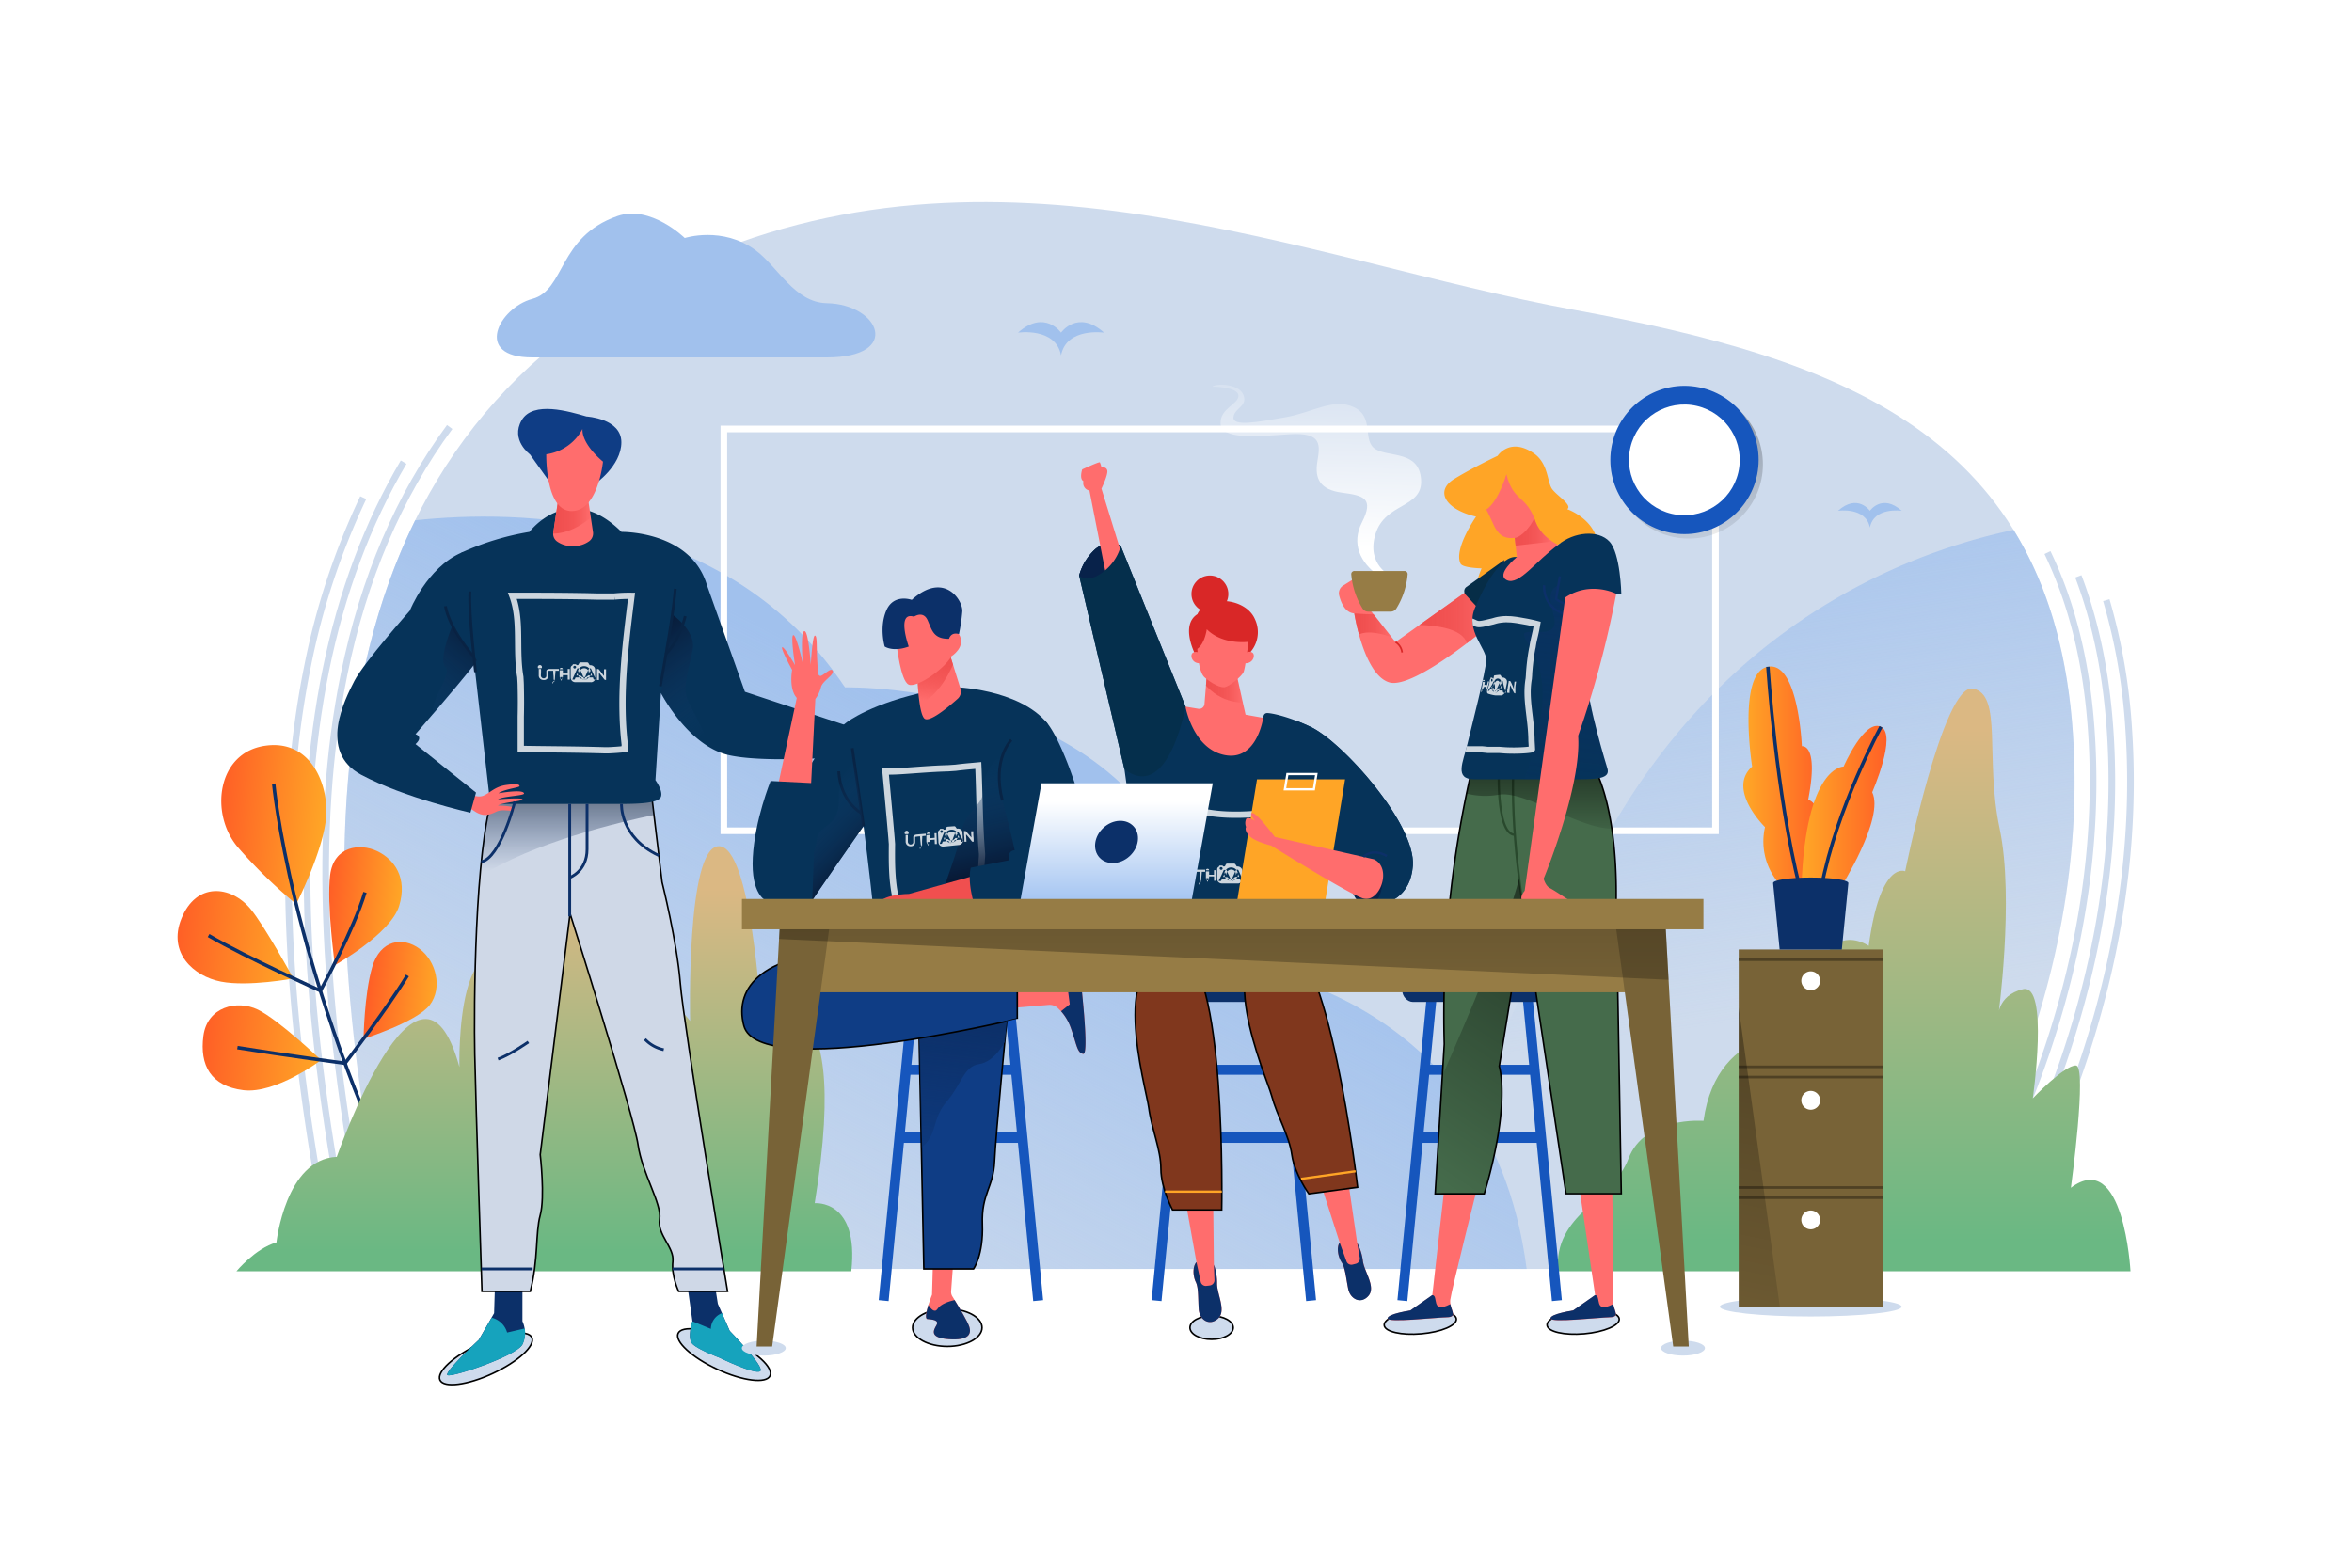 <svg xmlns="http://www.w3.org/2000/svg" xmlns:xlink="http://www.w3.org/1999/xlink" viewBox="0 0 750 500"><defs><style>.cls-1,.cls-12,.cls-13,.cls-16,.cls-17,.cls-23,.cls-27,.cls-29,.cls-3,.cls-37,.cls-39,.cls-50,.cls-52,.cls-57,.cls-64,.cls-67{fill:none;}.cls-2{fill:#fff;}.cls-3{stroke:#cedbed;stroke-width:2.12px;}.cls-12,.cls-13,.cls-16,.cls-17,.cls-19,.cls-23,.cls-27,.cls-28,.cls-29,.cls-3,.cls-34,.cls-37,.cls-39,.cls-42,.cls-50,.cls-51,.cls-52,.cls-57,.cls-64,.cls-67{stroke-miterlimit:10;}.cls-19,.cls-4{fill:#cedbed;}.cls-5{fill:url(#linear-gradient);}.cls-6{fill:url(#linear-gradient-2);}.cls-7{fill:url(#linear-gradient-3);}.cls-8{fill:url(#linear-gradient-4);}.cls-9{fill:url(#linear-gradient-5);}.cls-10{fill:url(#linear-gradient-6);}.cls-11{fill:url(#linear-gradient-7);}.cls-12,.cls-39,.cls-50,.cls-67{stroke:#0c3069;}.cls-12{stroke-width:1.1px;}.cls-13,.cls-23,.cls-27{stroke:#fff;}.cls-13{stroke-width:2.11px;}.cls-14{fill:url(#linear-gradient-8);}.cls-15{fill:url(#linear-gradient-9);}.cls-16,.cls-17{stroke:#1656bd;}.cls-16{stroke-width:3.17px;}.cls-17{stroke-width:3.34px;}.cls-18{fill:#0c3069;}.cls-19,.cls-28,.cls-34,.cls-42,.cls-51{stroke:#000;stroke-width:0.5px;}.cls-20{fill:#ff6d6d;}.cls-21{fill:#063359;}.cls-22{fill:#052f4c;}.cls-23{stroke-width:2px;}.cls-23,.cls-25{opacity:0.8;}.cls-24{fill:#08224a;}.cls-26{fill:#ffa526;}.cls-27,.cls-29,.cls-50,.cls-52{stroke-width:0.72px;}.cls-28{fill:#80371d;}.cls-29{stroke:#ffa526;}.cls-30{fill:url(#linear-gradient-10);}.cls-31{fill:#d92727;}.cls-32{fill:#a1c1ed;}.cls-33{fill:#16a3bd;}.cls-34{fill:#cfd8e7;}.cls-35{fill:url(#linear-gradient-11);}.cls-36{fill:url(#linear-gradient-12);}.cls-37{stroke:#082445;}.cls-37,.cls-39{stroke-width:0.89px;}.cls-38{fill:url(#linear-gradient-13);}.cls-40,.cls-42{fill:#0f3d85;}.cls-41{fill:url(#linear-gradient-14);}.cls-43{fill:url(#linear-gradient-15);}.cls-44{fill:url(#linear-gradient-16);}.cls-45{fill:url(#linear-gradient-17);}.cls-46{fill:url(#linear-gradient-18);}.cls-47{fill:#f04f4f;}.cls-48{fill:url(#linear-gradient-19);}.cls-49{fill:url(#linear-gradient-20);}.cls-51{fill:#456b4b;}.cls-52{stroke:#29492d;}.cls-53,.cls-59{opacity:0.5;}.cls-53{fill:url(#linear-gradient-21);}.cls-54{fill:url(#linear-gradient-22);}.cls-55{fill:#062d47;}.cls-56{opacity:0.57;fill:url(#linear-gradient-23);}.cls-57{stroke:#d92727;stroke-width:0.53px;}.cls-58{fill:url(#linear-gradient-24);}.cls-59{fill:url(#linear-gradient-25);}.cls-60{fill:url(#linear-gradient-26);}.cls-61{fill:url(#linear-gradient-27);}.cls-62{fill:#967c45;}.cls-63{fill:#786337;}.cls-64{stroke:#4f4124;stroke-width:0.84px;}.cls-65,.cls-69,.cls-70{opacity:0.4;}.cls-65{fill:url(#linear-gradient-28);}.cls-66{fill:url(#linear-gradient-29);}.cls-67{stroke-width:1.09px;}.cls-68{fill:url(#linear-gradient-30);}.cls-69{fill:url(#linear-gradient-31);}.cls-70{fill:url(#linear-gradient-32);}.cls-71{fill:#1656bd;}.cls-72{clip-path:url(#clip-path);}</style><linearGradient id="linear-gradient" x1="335.51" y1="233.9" x2="239.32" y2="424.9" gradientUnits="userSpaceOnUse"><stop offset="0.05" stop-color="#a1c1ed"/><stop offset="1" stop-color="#a1c1ed" stop-opacity="0"/></linearGradient><linearGradient id="linear-gradient-2" x1="527.79" y1="123.82" x2="557.42" y2="325.44" xlink:href="#linear-gradient"/><linearGradient id="linear-gradient-3" x1="32.59" y1="237.48" x2="70.72" y2="237.48" gradientTransform="matrix(-1, -0.09, -0.09, 1, 149.04, 67.55)" gradientUnits="userSpaceOnUse"><stop offset="0.04" stop-color="#ffa526"/><stop offset="1" stop-color="#ff6026"/></linearGradient><linearGradient id="linear-gradient-4" x1="0.82" y1="224.02" x2="24.01" y2="224.02" xlink:href="#linear-gradient-3"/><linearGradient id="linear-gradient-5" x1="21.39" y1="272.13" x2="59.5" y2="272.13" xlink:href="#linear-gradient-3"/><linearGradient id="linear-gradient-6" x1="-13.1" y1="249.76" x2="8.89" y2="249.76" xlink:href="#linear-gradient-3"/><linearGradient id="linear-gradient-7" x1="26.94" y1="199.95" x2="60.79" y2="199.95" xlink:href="#linear-gradient-3"/><linearGradient id="linear-gradient-8" x1="588.05" y1="395.75" x2="588.05" y2="232.7" gradientUnits="userSpaceOnUse"><stop offset="0" stop-color="#6ab883"/><stop offset="1" stop-color="#dbb883"/></linearGradient><linearGradient id="linear-gradient-9" x1="193.34" y1="398.89" x2="193.34" y2="283.73" gradientTransform="matrix(-1, 0, 0, 1, 366.93, 0)" xlink:href="#linear-gradient-8"/><linearGradient id="linear-gradient-10" x1="384.56" y1="219.52" x2="396.35" y2="219.52" gradientUnits="userSpaceOnUse"><stop offset="0" stop-color="#f04f4f"/><stop offset="0.15" stop-color="#f04f4f" stop-opacity="0.99"/><stop offset="0.28" stop-color="#f04f4f" stop-opacity="0.94"/><stop offset="0.4" stop-color="#f04f4f" stop-opacity="0.86"/><stop offset="0.53" stop-color="#f04f4f" stop-opacity="0.76"/><stop offset="0.65" stop-color="#f04f4f" stop-opacity="0.62"/><stop offset="0.76" stop-color="#f04f4f" stop-opacity="0.45"/><stop offset="0.88" stop-color="#f04f4f" stop-opacity="0.25"/><stop offset="0.99" stop-color="#f04f4f" stop-opacity="0.02"/><stop offset="1" stop-color="#f04f4f" stop-opacity="0"/></linearGradient><linearGradient id="linear-gradient-11" x1="180.78" y1="231.34" x2="180.78" y2="277.78" gradientUnits="userSpaceOnUse"><stop offset="0.03"/><stop offset="1" stop-color="#0c3069" stop-opacity="0"/></linearGradient><linearGradient id="linear-gradient-12" x1="204.92" y1="197.69" x2="229.52" y2="231.06" gradientUnits="userSpaceOnUse"><stop offset="0" stop-color="#06132d"/><stop offset="1" stop-color="#134578" stop-opacity="0"/></linearGradient><linearGradient id="linear-gradient-13" x1="155.09" y1="196.82" x2="129.9" y2="227.47" xlink:href="#linear-gradient-12"/><linearGradient id="linear-gradient-14" x1="176.42" y1="164.46" x2="188.41" y2="164.46" xlink:href="#linear-gradient-10"/><linearGradient id="linear-gradient-15" x1="307.03" y1="326.76" x2="300.68" y2="385.42" gradientUnits="userSpaceOnUse"><stop offset="0" stop-color="#0c3069"/><stop offset="1" stop-color="#0c3069" stop-opacity="0"/></linearGradient><linearGradient id="linear-gradient-16" x1="275.34" y1="265.21" x2="258.16" y2="245.59" gradientUnits="userSpaceOnUse"><stop offset="0" stop-color="#80371d" stop-opacity="0.89"/><stop offset="0.07" stop-color="#80371d"/><stop offset="1" stop-color="#80371d" stop-opacity="0"/></linearGradient><linearGradient id="linear-gradient-17" x1="275.93" y1="276.75" x2="257.17" y2="257.59" xlink:href="#linear-gradient-12"/><linearGradient id="linear-gradient-18" x1="319.43" y1="280.37" x2="311.15" y2="242.85" xlink:href="#linear-gradient-12"/><linearGradient id="linear-gradient-19" x1="298.97" y1="207.57" x2="296.92" y2="223.75" xlink:href="#linear-gradient-10"/><linearGradient id="linear-gradient-20" x1="356.04" y1="299.56" x2="356.04" y2="255.56" gradientUnits="userSpaceOnUse"><stop offset="0.04" stop-color="#87b2ed"/><stop offset="1" stop-color="#fff"/></linearGradient><linearGradient id="linear-gradient-21" x1="490.82" y1="243.01" x2="490.82" y2="268.74" gradientUnits="userSpaceOnUse"><stop offset="0.03"/><stop offset="1" stop-opacity="0"/></linearGradient><linearGradient id="linear-gradient-22" x1="452.61" y1="196.71" x2="476.67" y2="196.71" xlink:href="#linear-gradient-10"/><linearGradient id="linear-gradient-23" x1="505.39" y1="174.97" x2="494.81" y2="261.55" xlink:href="#linear-gradient-15"/><linearGradient id="linear-gradient-24" x1="431.83" y1="199.43" x2="443.75" y2="199.43" xlink:href="#linear-gradient-10"/><linearGradient id="linear-gradient-25" x1="508.29" y1="286.37" x2="451.21" y2="371.99" xlink:href="#linear-gradient-21"/><linearGradient id="linear-gradient-26" x1="418.79" y1="177.53" x2="420.64" y2="110.68" gradientUnits="userSpaceOnUse"><stop offset="0.05" stop-color="#fff"/><stop offset="1" stop-color="#fff" stop-opacity="0"/></linearGradient><linearGradient id="linear-gradient-27" x1="483.01" y1="169.68" x2="494.98" y2="169.68" xlink:href="#linear-gradient-10"/><linearGradient id="linear-gradient-28" x1="576.03" y1="296.46" x2="540.62" y2="467.43" gradientUnits="userSpaceOnUse"><stop offset="0"/><stop offset="0.93" stop-opacity="0"/></linearGradient><linearGradient id="linear-gradient-29" x1="555.9" y1="247.82" x2="580.85" y2="247.82" gradientTransform="matrix(1, 0, 0, 1, 0, 0)" xlink:href="#linear-gradient-3"/><linearGradient id="linear-gradient-30" x1="574.44" y1="257.27" x2="601.61" y2="257.27" gradientTransform="matrix(1, 0, 0, 1, 0, 0)" xlink:href="#linear-gradient-3"/><linearGradient id="linear-gradient-31" x1="390.24" y1="259.53" x2="390.24" y2="395.45" xlink:href="#linear-gradient-28"/><linearGradient id="linear-gradient-32" x1="532.66" y1="118.71" x2="546.41" y2="187.81" xlink:href="#linear-gradient-28"/><clipPath id="clip-path"><path class="cls-1" d="M496.84,173.79c5.11-4.24,12.86-4.85,16.38-1.07S517,189.37,517,189.37h-4.94s-5.81,18.41-6,26.34,6.51,29.42,6.51,29.42c.93,3.17-3.17,3.43-9.91,3.43h-32.5c-6.6,0-3.57-5.55-2.24-11.23s5.9-23.12,6-26.82-6.66-9.33-3.62-16.56,8.28-16.91,13.39-16.29Z"/></clipPath></defs><g id="BACKGROUND"><rect class="cls-2" width="750" height="500"/></g><g id="OBJECTS"><path class="cls-3" d="M671.65,191.41a187.21,187.21,0,0,1,7.14,41.07c3.65,53.42-11,100.5-23.89,130.59a317.69,317.69,0,0,1-20.38,39.66"/><path class="cls-3" d="M105.75,400.18C90.39,323.93,87.89,262.41,98.1,212.33a229,229,0,0,1,17.73-53.61"/><path class="cls-3" d="M662.73,183.82c5.53,14.56,8.89,30.9,10.13,49.12C676.42,285,662.12,331,649.49,360.43a307.18,307.18,0,0,1-21.88,42"/><path class="cls-3" d="M111.83,400.18c-15.42-76-18-137-7.92-186.5,5-24.68,13.36-46.9,24.8-66.28"/><path class="cls-3" d="M652.89,176.24c7.9,16.35,12.55,35.34,14,57.16,3.47,50.74-10.51,95.65-22.84,124.39a296.08,296.08,0,0,1-23.55,44.42"/><path class="cls-3" d="M117.92,400.18c-15.48-75.68-18.16-136.3-8.2-185.15,6.21-30.43,17.54-57,33.67-78.84"/><path class="cls-4" d="M125,404.71H611.46S667.54,329.49,661,233.86,586.8,114.39,501.61,98.76,316.67,38.49,216.9,85.12C97.08,141.13,97.06,272.6,125,404.71Z"/><path class="cls-5" d="M384,306.09c-8.94-89.3-114.55-86.86-114.55-86.86-37.4-56-104.32-56.78-137.06-53.29C100.33,231,106.58,317.72,125,404.71H486.82C474.53,310.48,384,306.09,384,306.09Z"/><path class="cls-6" d="M611.46,404.71S667.54,329.49,661,233.86c-1.83-26.79-8.46-47.94-18.93-64.86-33.35,7.12-86.39,27.88-124.09,88.27a614.47,614.47,0,0,0-66.54,147.44Z"/><path class="cls-7" d="M93.56,312.08s-9.2-16.84-13.73-22.26c-6.2-7.4-17.28-8.61-22,3.2-4.39,10.86,3.89,18.38,12.65,20.07S93.56,312.08,93.56,312.08Z"/><path class="cls-8" d="M106.79,307.82s-2.68-19.51-1.52-28.73,9.46-10.26,15-7.63,9.74,8.57,7,17.5S106.79,307.82,106.79,307.82Z"/><path class="cls-9" d="M102.39,338.1S88.79,325.18,82.2,322s-16.13-.92-17.35,8.42,2.37,16,12.74,17.28S102.39,338.1,102.39,338.1Z"/><path class="cls-10" d="M115.93,331.33s.19-14.17,2.76-22.91,9.83-9.75,15.12-5.79,7.38,12.43,3.25,17.88S115.93,331.33,115.93,331.33Z"/><path class="cls-11" d="M94.45,288.35A158.1,158.1,0,0,1,76,270.4c-9.28-10.66-6.86-30.41,8.62-32.56,14-2,19.93,11.42,19.41,22.1S94.45,288.35,94.45,288.35Z"/><path class="cls-12" d="M87.27,249.92s5.24,56.53,39.91,130.25"/><path class="cls-12" d="M66.51,298.38C79.09,305.67,102.17,316,102.17,316s10.75-19.64,14.21-31.39"/><path class="cls-12" d="M75.71,334.13c15.39,2.48,34.31,5,34.31,5s13.1-16.9,19.9-28"/><rect class="cls-13" x="230.82" y="136.81" width="316.21" height="128.15"/><path class="cls-14" d="M496.84,405.45H679.36s-2.11-39.3-19-26.62c0,0,5.29-38.91,1.59-39s-13.74,10.47-13.74,10.47,5.28-36.84-3.17-34.8-7.93,9.36-7.93,9.36,5.29-38.24.53-60.57,1.06-42.67-8.46-44.66-21.66,58.26-21.66,58.26-7.93-3.69-11.63,23.79c0,0-17.9-12.68-18.46,27.48,0,0-29.81-3.6-34.22,28.33,0,0-18.8-1.51-23.95,12.09S495.32,387,496.84,405.45Z"/><path class="cls-15" d="M271.46,405.45H75.4s6-7.27,12.75-9.19c0,0,2.88-26.58,19.23-27.29,0,0,26.35-75.51,39.12-28.64,0,0-1.5-55.59,23.36-28.2,0,0,4.72-48,15-48.79S200,316.48,200,316.48s13.13-.36,20.07,9.16c0,0-1.32-55.58,9.12-55.75S242.64,324,242.64,324s29.92-18.64,17.15,59.75C259.79,383.77,274,382.36,271.46,405.45Z"/><line class="cls-16" x1="378.26" y1="316.76" x2="368.8" y2="414.82"/><line class="cls-16" x1="408.62" y1="316.76" x2="418.08" y2="414.82"/><line class="cls-16" x1="375.91" y1="341.2" x2="411.13" y2="341.2"/><line class="cls-17" x1="373.97" y1="362.84" x2="413.06" y2="362.84"/><rect class="cls-18" x="368.8" y="308.91" width="49.27" height="10.66" rx="3.4"/><line class="cls-16" x1="456.65" y1="316.76" x2="447.19" y2="414.82"/><line class="cls-16" x1="487" y1="316.76" x2="496.46" y2="414.82"/><line class="cls-16" x1="454.29" y1="341.2" x2="489.51" y2="341.2"/><line class="cls-17" x1="452.35" y1="362.84" x2="491.44" y2="362.84"/><rect class="cls-18" x="447.19" y="308.91" width="49.27" height="10.66" rx="3.4"/><ellipse class="cls-19" cx="386.35" cy="423.43" rx="6.9" ry="3.75"/><path class="cls-20" d="M386.87,383.77l.21,19.58a17.12,17.12,0,0,1,1,6c0,3.43,3.05,8.74.32,11.2s-5.92.41-6.15-3,0-6.79-.94-8.67-1.07-4.95.21-6.33l-3.3-18.45Z"/><path class="cls-18" d="M385.73,410l-1,.12a1.66,1.66,0,0,1-1.85-1.29l-1.36-6.28c-1.28,1.38-1.12,4.45-.21,6.33s.7,5.22.94,8.67,3.42,5.49,6.15,3-.35-7.77-.32-11.2a17.12,17.12,0,0,0-1-6l.18,4.88A1.71,1.71,0,0,1,385.73,410Z"/><path class="cls-20" d="M429.94,376.94l2.82,19.37a17,17,0,0,1,1.83,5.83c.43,3.41,4.19,8.26,1.81,11.06s-5.81,1.21-6.5-2.18-.94-6.72-2.09-8.46-1.71-4.76-.63-6.3l-5.74-17.85Z"/><path class="cls-18" d="M432.31,403.08l-.94.24a1.66,1.66,0,0,1-2-1l-2.18-6c-1.08,1.54-.52,4.55.63,6.3s1.4,5.08,2.09,8.46,4.13,5,6.5,2.18-1.38-7.65-1.81-11.06a17,17,0,0,0-1.83-5.83l.83,4.81A1.7,1.7,0,0,1,432.31,403.08Z"/><path class="cls-21" d="M378.05,225.38s11.7,9.66,24.78,3.56c0,0-.05-1.52,1.27-1.52s6.56,1,13.83,4.41c10.22,4.84,33.56,31,32.59,44.3-.7,9.69-7.75,12.86-14.09,12.6s-5.81-11-5.81-11L410.71,261,407,288.73H364.55l-6-43.42-14.44-61.75a17.55,17.55,0,0,1,5.07-8.37,7.66,7.66,0,0,1,8.14-1.23Z"/><path class="cls-22" d="M378.05,225.38,357.33,174a7.66,7.66,0,0,0-8.14,1.23,17.55,17.55,0,0,0-5.07,8.37l14.44,61.74C372.57,256.05,378.05,225.38,378.05,225.38Z"/><path class="cls-23" d="M403.51,304.28a7.24,7.24,0,0,1-4.75.56c-.56-.09-1.12-.21-1.66-.34-7.24-.87-14.21-1.62-21.38-.22q-.33-1.66-.51-3.39c-.61-5.76,0-12,.67-18.17,0-.64,0-1.29,0-1.92.15-7.68.2-15.14.3-23.08l1.54.16,1.87.15,1.45.18c6.28,1.85,13.28,1.85,19.64,1.37.47-.06.94-.12,1.41-.2.95-.16,1.9-.36,2.86-.61a5.27,5.27,0,0,1,1.35.73,6.93,6.93,0,0,1,1.32,1.29,10,10,0,0,1,.09,1.44,32.54,32.54,0,0,1-.88,5.37q-.12.79-.27,1.59c-.49,2.63-1.24,5.25-1.92,7.7-.06.54-.09,1.06-.12,1.57-.21,3.59-.38,7.18-.44,10.67-.08.58-.17,1.17-.26,1.76-.63,4.14-1.41,8.34-.27,12.56A6.06,6.06,0,0,0,403.51,304.28Z"/><path class="cls-21" d="M436.43,288.73c6.34.26,13.39-2.91,14.09-12.6,1-13.25-22.37-39.46-32.59-44.3-1.58-.75-3.07-1.38-4.44-1.91h0c-9.31,15.21-2.78,31.06-2.78,31.06l19.91,16.74S430.09,288.47,436.43,288.73Z"/><path class="cls-24" d="M441,278.42c.12,6.41-1.8,10.77-5.52,10.32s-5.53-6.46-4.88-11Z"/><g id="Layer_2" data-name="Layer 2" class="cls-25"><g id="Layer_1-2" data-name="Layer 1-2"><path class="cls-2" d="M392.91,280.23a1.68,1.68,0,0,0,1.08-.75l-.07.17h.69l-.43.63h1.08a.16.16,0,0,1,.2.14l0,.1c.09.25.14.55.56.39a1.58,1.58,0,0,1-1.08.87,2.19,2.19,0,0,1-.36,0h-4.89a1.59,1.59,0,0,1-1.14-.43,1.44,1.44,0,0,1-.42-1.1c0-.48,0-1,0-1.45s0-1,0-1.44a.88.88,0,0,1,.52-.92.18.18,0,0,0,.08-.11.29.29,0,0,1,.34-.27h.5c.27,0,.33,0,.45.29h.47s.09-.05.12-.09.19-.35.27-.53a.49.49,0,0,1,.48-.29h2.11a.56.56,0,0,1,.52.3c.1.17.22.33.32.5a.18.18,0,0,0,.2.11,1.5,1.5,0,0,1,.8.16,1.45,1.45,0,0,1,.84,1.23c0,.44,0,.87,0,1.3s0,.87,0,1.3c0,0,0,.05,0,.08a.93.93,0,0,1-.07-.15c-.18-.46-.36-.91-.56-1.36s-.4-.9-.61-1.35c-.06-.12-.12-.17-.24-.15h-.38c.14.3.28.59.4.88a.55.55,0,0,1,0,.31l-.21-.44c-.15.39-.31.76-.47,1.13a1.53,1.53,0,0,0-.15-1.28c-.14.33-.27.63-.41.94s-.38.84-.59,1.25h-.55s0,0,0-.06c-.15-.34-.3-.69-.46-1s-.33-.7-.5-1l-.05-.07a1.54,1.54,0,0,0-.21,1.06l-.44-.9-.23.52a2,2,0,0,1,.44-1.27h-.46a.19.19,0,0,0-.22.14c-.24.54-.48,1.07-.74,1.61-.13.27-.26.54-.4.81s-.27.53-.4.8c0,0,0,.09-.07.14h.16c.19,0,.43.06.56,0s.21-.32.29-.49a.24.24,0,0,1,.25-.15c.38,0,.76,0,1.14,0l-.41-.62c.26,0,.47,0,.68,0a.22.22,0,0,1,.22.09,1.38,1.38,0,0,0,.87.48c.07.18.15.36.23.55Zm.46.55a2.32,2.32,0,0,0,.77-.5h-.46a.11.11,0,0,0-.09.05c-.08.15-.15.3-.22.45-.29,0-.58.1-.88.12a4.58,4.58,0,0,1-.62-.08l0,0a.45.45,0,0,0,.18.07h1C393.17,280.94,393.29,280.93,393.37,280.78Zm-2-2.79a1.51,1.51,0,0,1,1.22-.65,1.61,1.61,0,0,1,1.32.67c.14-.18.11-.46.32-.6a2.22,2.22,0,0,0-1.72-.74,2,2,0,0,0-1.56.74C391.21,277.52,391.18,277.82,391.36,278Zm-2-1.45a.44.44,0,0,0-.45.45.47.47,0,0,0,.49.44h0a.45.45,0,0,0,.46-.45.5.5,0,0,0-.5-.44Zm1.63,3.74a2,2,0,0,0,.81.5,3,3,0,0,0-.17-.4.2.2,0,0,0-.12-.1Z"/><path class="cls-2" d="M384.3,277.47v.59h-1.08c0,.5-.07,1-.11,1.48s-.07,1-.1,1.44l-.05,0c-.31,0-.3,0-.32-.28s-.05-.88-.07-1.32-.05-.88-.07-1.32c-.42,0-.85,0-1.27,0-.24,0-.26.07-.26.32,0,.46,0,.93,0,1.39a1.32,1.32,0,0,1-.42.88,1.43,1.43,0,0,1-.91.35,2.46,2.46,0,0,1-.66-.06,1.39,1.39,0,0,1-.78-.52,1.61,1.61,0,0,1-.27-1c0-.34,0-.67,0-1v-1h.66s.07.09.07.14c0,.3,0,.59,0,.89l0,.88v.19a.93.93,0,0,0,.42.76.9.9,0,0,0,.86,0,.78.78,0,0,0,.46-.73c0-.47,0-.93,0-1.4a.59.59,0,0,1,.35-.6,1.6,1.6,0,0,1,.63-.17h3Z"/><path class="cls-2" d="M399.33,280.93a.51.51,0,0,1-.59-.24c-.24-.35-.49-.69-.74-1s-.51-.7-.78-1.06c0,0,0,.59,0,1.17s0,1.17,0,1.17h-.63s0-.87.05-1.75,0-1.74,0-1.74H397a.31.31,0,0,1,.15.11c.25.31.49.63.73.94l.71.95c0,.05.07.09.12.16v-1.08c0-.53,0-1.07,0-1.07h.63v1.74C399.34,280.06,399.33,280.93,399.33,280.93Z"/><path class="cls-2" d="M384.56,277.91h1v1.45h0V279l1.55,0v-1.47h.68V278c0,.32,0,.76,0,1.19s0,.87,0,1.19,0,.54,0,.54h-.66l0-1.4-1.6,0a1.46,1.46,0,0,1-.12.9c-.11.29-.27.57-.36.88a1.88,1.88,0,0,1-.1-.19c-.1-.24-.19-.48-.29-.71a1.37,1.37,0,0,1-.13-.63c0-.3,0-.6,0-.9s0-.6,0-.9C384.55,278,384.56,278,384.56,277.91Zm.49,2.2s-.06-.06-.08-.06l-.28,0a1,1,0,0,0,0,.18c.06.17.13.33.2.49a.14.14,0,0,0,.27,0c.08-.16.14-.32.21-.49a.35.35,0,0,0,0-.16,1.28,1.28,0,0,0-.27,0S385.08,280.08,385.05,280.11Z"/><path class="cls-2" d="M378.25,277.22c-.14,0-.28,0-.41,0a.19.19,0,0,1-.19-.12.63.63,0,0,1,.15-.72.66.66,0,0,1,.81-.08.64.64,0,0,1,.25.82.22.22,0,0,1-.14.09,3.69,3.69,0,0,1-.47,0Z"/><path class="cls-2" d="M385.55,277.58h-1a.47.47,0,0,1,.44-.48A.47.47,0,0,1,385.55,277.58Z"/><path class="cls-2" d="M394.82,278.8c.12.29.23.56.34.85h-.53C394.7,279.37,394.76,279.09,394.82,278.8Z"/><path class="cls-2" d="M382.74,281.18c.16,0,.22,0,.17.13a.6.6,0,0,1-.19.27c-.2.11-.35.24-.28.51h-.17a.5.5,0,0,1,.25-.61C382.63,281.42,382.77,281.36,382.74,281.18Z"/><path class="cls-2" d="M396.34,280.93h-.28l.13-.4Z"/><path class="cls-2" d="M393.37,280.78c-.08.15-.2.16-.35.16h-1a.45.45,0,0,1-.18-.07l0,0a4.58,4.58,0,0,0,.62.08c.3,0,.59-.08.88-.12Z"/><path class="cls-2" d="M390.57,279.66H390l.38-.81C390.46,279.13,390.52,279.39,390.57,279.66Z"/></g></g><polygon class="cls-26" points="422.6 287.24 394.52 287.24 400.83 248.56 428.91 248.56 422.6 287.24"/><polygon class="cls-27" points="418.97 251.74 409.73 251.74 410.52 246.89 419.76 246.89 418.97 251.74"/><path class="cls-28" d="M375.83,304.14c15.32.47,13.74,81.74,13.74,81.74H373.89s-3.67-6.92-3.7-13c0-6.29-3-12.86-3.87-19.56S352.57,303.44,375.83,304.14Z"/><line class="cls-29" x1="389.61" y1="380.06" x2="371.5" y2="380.06"/><path class="cls-28" d="M408.36,299.5c15.24-1.59,24.54,79.17,24.54,79.17l-15.54,2.09s-4.56-6.37-5.41-12.42c-.87-6.23-4.69-12.35-6.45-18.86S385.22,301.9,408.36,299.5Z"/><line class="cls-29" x1="432.26" y1="373.56" x2="414.86" y2="375.98"/><path class="cls-20" d="M384.86,214.94l-.78,9.58a1.69,1.69,0,0,1-2,1.54l-4.06-.68s2.38,13.54,12.62,15.46,12.16-11.9,12.16-11.9l-5.62-1-2.91-13Z"/><path class="cls-30" d="M394.3,214.94h-9.44l-.3,3.72a16.18,16.18,0,0,0,11.79,5.44Z"/><path class="cls-31" d="M381.2,208.88s-5-9.42.62-13c2.9-6.3,15.41-5.33,18.36,1.63a9.67,9.67,0,0,1-2.2,11.23Z"/><circle class="cls-31" cx="385.81" cy="189.44" r="5.88"/><path class="cls-20" d="M399.31,208.13a1.65,1.65,0,0,0-1.63-.09c.25-1.83.43-3.34.43-3.34s-8.19,1.14-13.3-4c0,0-.61,4.58-3,6.25,0,0,0,.42.06,1.06a1.72,1.72,0,0,0-1.45.17c-1.06.6-.44,3.26,1.89,3.35.34,1.84.89,3.71,1.79,4.49,2,1.77,4.75,3.26,6.25,3.17s5.73-3.52,6.26-5a22.44,22.44,0,0,0,.55-2.66l.25,0C399.76,211.39,400.37,208.73,399.31,208.13Z"/><path class="cls-20" d="M438.1,274.06l-31.58-7.13s-5.41-7.27-7-7.6.66,2.47.66,2.47-2.26-1.61-2.85-.55a3.4,3.4,0,0,0,0,2.51s-.71,1.09,1.14,2.92,6.87,3,6.87,3,23.59,14.75,29.06,16.78S444.18,276.84,438.1,274.06Z"/><path class="cls-24" d="M357.33,174a7.66,7.66,0,0,0-8.14,1.23,17.55,17.55,0,0,0-5.07,8.37C349.05,187.43,357,178.27,357.33,174Z"/><path class="cls-20" d="M357.14,175l-5.91-19.15s2.18-4.49,1.85-5.81-1.85-.93-1.85-.93a7.5,7.5,0,0,0-.51-1.65c-.22-.26-5.63,2.25-5.63,2.25s-1,3,.39,3.76a2.44,2.44,0,0,0,1.92,3l5,25.45A15.55,15.55,0,0,0,357.14,175Z"/><line class="cls-16" x1="291.24" y1="316.76" x2="281.78" y2="414.82"/><line class="cls-16" x1="321.59" y1="316.76" x2="331.05" y2="414.82"/><line class="cls-16" x1="288.88" y1="341.2" x2="324.1" y2="341.2"/><line class="cls-17" x1="286.95" y1="362.84" x2="326.04" y2="362.84"/><rect class="cls-18" x="281.78" y="308.91" width="49.27" height="10.66" rx="3.4"/><path class="cls-32" d="M263.62,114H169.73c-19,0-10.57-15.85,0-18.67s8.1-19.73,27.13-26.42c10.56-3.72,21.49,7,21.49,7s12-3.87,22.55,3.88c7.1,5.21,12.46,16.7,22.72,16.91C280.53,97,287.75,114,263.62,114Z"/><path class="cls-32" d="M338.34,106.09s-5.25-7.55-13.72,0c0,0,12-1.8,13.72,7.24,1.72-9,13.73-7.24,13.73-7.24C343.6,98.54,338.34,106.09,338.34,106.09Z"/><path class="cls-32" d="M596.26,162.91s-3.9-5.6-10.17,0c0,0,8.9-1.34,10.17,5.36,1.27-6.7,10.17-5.36,10.17-5.36C600.15,157.31,596.26,162.91,596.26,162.91Z"/><path class="cls-19" d="M169.6,426.6c1.19,2.58-4.4,7.71-12.49,11.46s-15.62,4.69-16.81,2.1,4.39-7.71,12.48-11.45S168.4,424,169.6,426.6Z"/><path class="cls-19" d="M216.24,425.25c-1.19,2.58,4.4,7.71,12.49,11.46s15.62,4.68,16.81,2.1-4.39-7.71-12.48-11.45S217.44,422.67,216.24,425.25Z"/><path class="cls-18" d="M219.22,410.11l1.58,11.27s-1.76,5.38,0,7.22,8.63,4.41,8.63,4.41,11.19,5.46,12.95,4.31-9.69-12.86-9.69-12.86l-3.78-8.63-.86-5.46Z"/><path class="cls-33" d="M230.22,418.83a5.43,5.43,0,0,0-3.54,5l-5.88-2.42s-1.76,5.38,0,7.22,8.63,4.41,8.63,4.41,11.19,5.46,12.95,4.31-9.69-12.86-9.69-12.86Z"/><path class="cls-18" d="M166.59,410.11v11.27a8.93,8.93,0,0,1,0,7.4c-1.85,3.7-22.86,10.7-23.92,9.78s10-11.23,10-11.23l4.89-8.5.27-8.72Z"/><path class="cls-33" d="M156.78,420.26l-4.07,7.07s-11.09,10.3-10,11.23,22.07-6.08,23.92-9.78a8.27,8.27,0,0,0,.69-5.08L161.71,425A6.79,6.79,0,0,0,156.78,420.26Z"/><path class="cls-34" d="M207.68,252.79l3.43,28.54s4.76,19,5.82,32.24S232,411.87,232,411.87H216.4s-2.38-5-1.85-9.51-5-8.46-4.23-13.48-5.55-14.53-6.87-23.78-21.67-73.73-21.67-73.73l-9.51,76.9s1.58,13.47,0,19.29-.53,14-3.17,24.31H153.68s-2-60.78-2.29-75.58-.12-65,6-83.5Z"/><path class="cls-35" d="M153,279.68c16.65-11,45.33-17.64,55.52-19.75l-.86-7.14H157.34C155.3,259,153.93,268.84,153,279.68Z"/><path class="cls-21" d="M168.83,169.64s12.53-16.73,29.35,0c0,0,22-.35,27.2,16.83l12.16,34.17,39.81,13.21-1.58,7s-30.3,2.93-43.34,0S210.76,221,210.76,221L209,248.83s2.47,3.35,1.76,5.28-6.14,2.29-12.58,2.29H156.33l-9.16-80.15A86.23,86.23,0,0,1,168.83,169.64Z"/><path class="cls-20" d="M148.86,252.8s3.08,1.86,5.22,1,3.72-2.93,7.3-3.43,4.29-.15,4.29.35-4.86.93-6.72,2.29c0,0,8-1.44,8.15.07.08.72-6.72.86-8.3,1.86,0,0,7.73-.64,7.8,0s-6.72,1-7.8,2c0,0,5.58,0,5.23,1.17s-3.44-.35-5.8.79-4.15,1.57-6.65,0a16.36,16.36,0,0,0-4-2Z"/><path class="cls-36" d="M226.78,238.62s-4.69-10.06-7.18-14.7.5-11.29,1.33-17.1S214.39,196,214.39,196l-3.63,25S217,233.13,226.78,238.62Z"/><path class="cls-21" d="M147.17,176.25c5.21-2.28,9.32,28.72,4.06,35.59s-18.73,22.32-18.73,22.32,2.64.8,0,3.17l19.29,15.46L150,259.2s-20.95-4.69-34.82-12.09S110,223,113,217.17s17.67-22.38,17.67-22.38S136.07,181.09,147.17,176.25Z"/><path class="cls-37" d="M142.06,193.34s.51,6,8.88,16"/><path class="cls-38" d="M144.27,199.54s-4.65,10.87-2.21,13.24c2.13,2.08-4.8,10.37-4,15,4.34-5.07,10.14-11.93,13.18-15.9a7,7,0,0,0,.78-1.36C150,208.1,145.58,202.67,144.27,199.54Z"/><line class="cls-39" x1="230.82" y1="404.71" x2="214.51" y2="404.71"/><line class="cls-39" x1="169.86" y1="404.71" x2="153.56" y2="404.71"/><line class="cls-39" x1="181.67" y1="292.28" x2="181.67" y2="256.4"/><path class="cls-39" d="M187.2,256.4v14.49c0,7-5.53,9-5.53,9"/><path class="cls-39" d="M198.18,256.4s-.6,10.65,11.92,16.47"/><path class="cls-39" d="M164.18,255.65s-4.56,18-10.72,19.22"/><path class="cls-39" d="M205.65,331.45a11.51,11.51,0,0,0,6,3.35"/><path class="cls-39" d="M168.48,332.33s-5.76,4.05-9.66,5.46"/><path class="cls-40" d="M175.81,154.48,169,144.93s-6.29-4.6-2.66-10.89,15.23-2.78,20.67-1.21c0,0,11.13.61,11.13,8.23s-8.59,13.42-8.59,13.42Z"/><path class="cls-20" d="M178.08,158.72l-1.65,11.06a3,3,0,0,0,1.1,2.84,8.18,8.18,0,0,0,5.24,1.56,8.38,8.38,0,0,0,5.16-1.61,3.07,3.07,0,0,0,1.16-2.91l-1.63-10.94Z"/><path class="cls-41" d="M176.43,170.19c5-.06,9.45-3,12-5.13l-.95-6.34h-9.38l-1.65,11.06A2.8,2.8,0,0,0,176.43,170.19Z"/><path class="cls-20" d="M185.74,136.81a15.49,15.49,0,0,1-11.54,8.08S173.81,163,182.28,163s10-15.77,10-15.77S185.48,141.81,185.74,136.81Z"/><path class="cls-37" d="M215.34,187.79s-.26,3.3-1.06,9-3.69,22.07-3.69,22.07"/><path class="cls-37" d="M218.51,196.51s-1.8,7.92-6.25,12.15"/><path class="cls-37" d="M151.64,214.35s-2.22-18.36-1.8-25.72"/><path class="cls-19" d="M313.15,423.43c0,3.32-5,6-11.07,6s-11.08-2.7-11.08-6,5-6,11.08-6S313.15,420.1,313.15,423.43Z"/><path class="cls-20" d="M297.49,402.66l-.29,10.25s-3,7.61-1.49,7.78,3.9.26,2.88,2-2.19,4,4,4.44,7.26-1.57,6.49-4c-.62-1.94-4.07-7.53-5.36-9.6a2.8,2.8,0,0,1-.43-1.73l.85-11.63Z"/><path class="cls-18" d="M295.71,420.69c1.52.17,3.9.26,2.88,2s-2.19,4,4,4.44,7.26-1.57,6.49-4c-.53-1.65-3.13-6-4.68-8.5-1.89.44-4.49,1.3-5.45,2.83-.84,1.34-2,.16-2.9-1.25C295.4,418.3,294.88,420.6,295.71,420.69Z"/><path class="cls-42" d="M293,326.87l1.59,77.84h15.85s3.17-4.38,2.82-14.24,3.52-11.63,3.88-20.09,4.05-46.51,4.05-46.51Z"/><path class="cls-43" d="M320.41,332.33s-3.24,6.34-8.18,7.05-5.63,6.52-10.39,12-2.81,10.56-8,14.62l-.8-39.11,28.19-3Z"/><path class="cls-20" d="M322.45,321.5l11.92-1a3.82,3.82,0,0,1,2.93,1,15.32,15.32,0,0,1,4.09,6.19c1.94,5.29,2,8.19,4.05,8.46s-1.06-25.55-1.06-25.55l-24.22-1.93Z"/><path class="cls-18" d="M339.83,310.21l1.29,10.1-2.78,2.21a15.93,15.93,0,0,1,3.05,5.14c1.94,5.29,2,8.19,4.05,8.46s-1.06-25.55-1.06-25.55Z"/><path class="cls-21" d="M303.9,219.12c-21.13,3-31.39,9.51-33.55,11h0l-.44.32h0c-16,11.79-27.28,49.57-26.29,54.65,1.76,9.07,12.42,6.69,14.88,2.82,1.94-3,12.43-18.12,16.87-24.47,1.73,13.42,3,25.39,3,25.39h52.72L334,230.73C324.87,219.5,303.9,219.12,303.9,219.12Z"/><line class="cls-37" x1="275.37" y1="263.47" x2="271.77" y2="238.62"/><path class="cls-37" d="M267.47,246s0,8.86,7.32,13.46"/><path class="cls-20" d="M258.47,253.48,260,222.94a10.48,10.48,0,0,0,1.77-3.71c.5-2.11,4.29-3.91,3.76-5.26s-3.27,1.89-4.05,1.59-.62-.89-.88-4.94.05-7.93-.75-7.9-1.31,9.33-1.31,9.33-.72-11-2.06-10.75-.49,10.27-.49,10.27-2-9-3-9,.53,9.55.53,9.55-3.48-6-4.09-5.68,3.16,7.22,3.16,7.22-1.15,6,1.48,8.94L247.56,253Z"/><polygon class="cls-44" points="275.64 265.56 275.64 265.56 275.64 265.55 275.64 265.56"/><path class="cls-45" d="M275.34,263.51l-3-20.85s-5.07,3.77-4.88,12.59-6.68,7.51-7.07,12.92-5.25,9.37-5.25,9.37l2.71,11.19a5,5,0,0,0,.64-.79C260.43,284.9,270.89,269.88,275.34,263.51Z"/><path class="cls-23" d="M314,286.31a7.73,7.73,0,0,1-4.67,1c-.56,0-1.13-.08-1.68-.15-7.29-.08-14.29-.08-21.29,1.92a31.77,31.77,0,0,1-.84-3.08c-1.16-5.26-1.15-11.08-1.09-16.83-.05-.59-.1-1.19-.14-1.78-.6-7.09-1.26-14-1.93-21.31,1,0,2,0,3.42-.06l1.66-.09c4.94-.31,9.77-.76,14.84-.89l2.47-.17c1.57-.2,3.18-.37,4.79-.51l2.42-.22c.4,8.94.4,18.94,1.19,28.15,0,.55,0,1.1-.08,1.65-.23,3.88-.61,7.84.94,11.62A6.5,6.5,0,0,0,314,286.31Z"/><path class="cls-46" d="M299,288.86h32.1l2.32-46.39-12.82-3c-5.68,4.36-7.27,9.58-7.14,13.21s-5.94,6.87-6.67,12C306.2,268.75,301.1,283,299,288.86Z"/><path class="cls-47" d="M312.58,278.75l-22.72,6.35s-9.05,0-10.17,3.76H314.5Z"/><path class="cls-42" d="M237.2,327.13c-3.28-12.33,6.36-23.69,36.37-23.69,36.41,0,50.82,2.11,50.82,2.11v19.38S241.94,345,237.2,327.13Z"/><path class="cls-20" d="M302.91,208.81l3.36,10.8a3.11,3.11,0,0,1-.9,3.27c-2.88,2.56-9,7.7-10.59,6.3-2-1.85-2.25-14.07-2.25-14.07Z"/><path class="cls-48" d="M303.9,212l-1-3.18-10.38,6.3a83.56,83.56,0,0,0,.73,9.43C298.77,222.16,302.33,215.53,303.9,212Z"/><path class="cls-20" d="M285.94,205.73s1.22,11.39,3.8,12.61,11.7-5.23,13.6-9c0,0,4.92-3,2.46-7.07l-11.12-9.5-9.8,3.27Z"/><path class="cls-18" d="M291.44,196.68s2.91-2,4.32,1.06,1.76,6.08,6.87,6c0,0,.53-2.29,3.17-1.5a60.78,60.78,0,0,0,1.06-7.22c.26-3.52-5.81-13-16.12-3.7,0,0-5.73-2.11-8.1,3.35s-.53,11.54-.53,11.54,2.64,1.85,7.66,0C289.77,206.2,285.72,194.92,291.44,196.68Z"/><path class="cls-21" d="M260.4,249.83,259,287.24H244.27s-4.88-1.81-4.22-13.84,5.68-24.31,5.68-24.31Z"/><path class="cls-21" d="M334,230.73c4.76,6,12.93,27.45,15.15,48a9,9,0,0,1-9,10h-29.4s-2.38-7.13-1.19-12l12.28-2.38s-.92-2.91,1.72-3.17c0,0-1.32-6.49-4.62-18.44S328.84,224.25,334,230.73Z"/><path class="cls-37" d="M322.49,236s-6.21,6.06-2.87,19.28"/><polygon class="cls-49" points="379.98 287.24 325.37 287.24 332.11 249.83 386.72 249.83 379.98 287.24"/><ellipse class="cls-18" cx="356.04" cy="268.53" rx="7.37" ry="6.16" transform="translate(-87.93 310.54) rotate(-42.43)"/><path class="cls-50" d="M434.74,273.3s2.66-3,7.5-.29"/><path class="cls-26" d="M483.71,177.66c-4.84,2.73-13.39,16.29-13.39,16.29a27.1,27.1,0,0,1,2.12-12.68s-6-.09-6.7-1.5c-2.3-4.62,4.94-15,4.94-15-9.78-2.29-13.3-8.19-6.87-12.07s13.74-7.31,13.74-7.31,3.84-6,11.44-.88c4.85,3.26,4.31,9.34,6,11.54s6.53,5.11,4.76,6.34c0,0,7.93,2.73,9.6,10,0,0-8-1.49-12.5,1.33Z"/><path class="cls-19" d="M464.4,420.66c.19,2.06-4.82,4.19-11.17,4.74s-11.66-.66-11.84-2.73,4.83-4.19,11.18-4.75S464.22,418.59,464.4,420.66Z"/><path class="cls-19" d="M516.34,420.66c.18,2.06-4.83,4.19-11.18,4.74s-11.65-.66-11.83-2.73,4.82-4.19,11.18-4.75S516.16,418.59,516.34,420.66Z"/><path class="cls-20" d="M460.67,378.1l-3.94,35-7,4.9s-7.25,1.06-7.22,2.52,15.32-.3,19-.37.61-2.66.95-5.57,8.8-36.65,8.8-36.65Z"/><path class="cls-20" d="M503.51,378.1l5.15,35-7,4.9s-7.24,1.06-7.22,2.52,15.33-.3,19-.37.6-2.66.94-5.57-.3-36.65-.3-36.65Z"/><path class="cls-51" d="M508,244.25s7.67,11.31,7.36,42.47l1.63,94H499.37L486,291.38l-7.93,48.74s3.84,11.56-4.78,40.64H457.64L460.55,333a347.45,347.45,0,0,1,9.07-88.79Z"/><path class="cls-52" d="M486,291.38S481.42,265,482.66,243"/><path class="cls-52" d="M478,243S476.73,266,483,266.25"/><path class="cls-53" d="M508,244.25h-38.4q-1.06,4.45-2,8.84a24.35,24.35,0,0,0,10.42.36c8.39-1.31,25.75,10.94,35.92,10.81C511.86,249.92,508,244.25,508,244.25Z"/><path class="cls-20" d="M468.12,188.28,445,204.78l-9.53-12,1-.64L433,183.82l-4.7,2.94a2.87,2.87,0,0,0-1.28,3.11c.56,2.26,1.88,5.58,4.83,5.76,0,0,3,19.48,11.1,22S476.67,198,476.67,198Z"/><path class="cls-54" d="M468.12,188.28l-15.51,11.05c5.17.13,13.71,1.07,15.16,5.81,5.11-3.88,8.9-7.14,8.9-7.14Z"/><path class="cls-55" d="M479.69,178.59l-12.08,8.61a1.65,1.65,0,0,0-.26,2.46L476.84,200Z"/><path class="cls-21" d="M496.84,173.79c5.11-4.24,12.86-4.85,16.38-1.07S517,189.37,517,189.37h-4.94s-5.81,18.41-6,26.34,6.51,29.42,6.51,29.42c.93,3.17-3.17,3.43-9.91,3.43h-32.5c-6.6,0-3.57-5.55-2.24-11.23s5.9-23.12,6-26.82-6.66-9.33-3.62-16.56,8.28-16.91,13.39-16.29Z"/><path class="cls-50" d="M497.41,183.82,496.22,191s1.45,1.65,4.95,1.78"/><path class="cls-50" d="M492.39,186.66s-.73,7.73,7.86,9.52"/><path class="cls-56" d="M506.09,215.71a45.29,45.29,0,0,1,.94-7.15l-8.16-16.17L496.22,191l.72-4.3c-4.05,1.52-2.11,6.74-1.38,10.11s-.53,5-5.55,4.76-4.89.26-2,5,4.68,11.06,3.52,20.48c-.68,5.48-3.8,16.94-5.44,21.53h16.58c6.74,0,10.84-.26,9.91-3.43C512.6,245.13,505.91,223.64,506.09,215.71Z"/><path class="cls-57" d="M445,204.78a4.45,4.45,0,0,1,2.1,3.32"/><path class="cls-58" d="M438,195.93c-1.68,0-4.31-.13-6.14-.3a67.62,67.62,0,0,0,1.49,6.72c3.2-1.43,7.94,0,10.43.88Z"/><path class="cls-59" d="M459.94,343.1l-2.3,37.66H473.3c8.62-29.08,4.77-40.64,4.77-40.64L486,291.38l-1.59-11.12C480.9,294.36,467.86,325,459.94,343.1Z"/><path class="cls-18" d="M442.47,420.48c0,1.45,15.32-.3,19-.37,3.08-.06,1.46-1.87,1-4.16-6.41,3.29-3.57-2.85-5.78-2.89l-7,4.9S442.44,419,442.47,420.48Z"/><path class="cls-18" d="M494.4,420.48c0,1.45,15.33-.3,19-.37,3.08-.06,1.45-1.87,1-4.16-6.42,3.29-3.58-2.85-5.79-2.89l-7,4.9S494.38,419,494.4,420.48Z"/><path class="cls-60" d="M443.75,183.82s-8.25-3.56-5.11-13.6,15.17-8.06,14.51-17.31-10.12-7-14.51-9.65-.25-10.17-6.81-13.34-13,1.58-22,3.17-16.78,3-16.51,0,4.62-3.44,3.17-7.14-8.86-3.7-9.91-2.64c0,0,8.06,0,8.32,2.78s-6,4.09-5.69,9.11,11.24,4,21.94,3.3,9.74,3.57,8.9,8.86.88,8.85,7.88,9.77,10.26,1.8,6.34,9.52c-3.37,6.65-.69,12.81,5.62,17.17Z"/><path class="cls-20" d="M473.94,162.51s.7,1.23,2.2,4.58,3.26,4.84,6.87,4.49l.7,6.08s-7,5.65-3.17,7.4,9.25-6.16,16.3-11.27c0,0-5.6-2.63-7.23-7.5-2.81-8.45-7.13-6.16-9.24-15.06C480.37,151.23,477.81,160,473.94,162.51Z"/><path class="cls-61" d="M489.61,166.29c-.11-.35-.23-.67-.35-1-1.33,2.87-4.17,6-6.25,6.27l.28,2.47L495,172.7A13.41,13.41,0,0,1,489.61,166.29Z"/><path class="cls-20" d="M515.38,189.37s-8.19-4.23-16.25,1.19l-12.95,93.55s-1.85,2.17-.66,3.13,4,.56,7.13.56h8.72s-5.68-3.82-7.13-4.55-2-3-2-3,12.15-29.33,11-45.58A313.39,313.39,0,0,0,515.38,189.37Z"/><path class="cls-62" d="M430.89,183.24a24.56,24.56,0,0,0,3.59,10.83,2.09,2.09,0,0,0,1.77,1h7.25a2.11,2.11,0,0,0,1.77-1,24.56,24.56,0,0,0,3.59-10.83,1,1,0,0,0-1-1.13H431.92A1,1,0,0,0,430.89,183.24Z"/><ellipse class="cls-4" cx="577.4" cy="416.76" rx="28.98" ry="3.12"/><rect class="cls-63" x="554.44" y="302.83" width="45.91" height="113.93"/><line class="cls-64" x1="600.35" y1="340.26" x2="554.44" y2="340.26"/><line class="cls-64" x1="600.35" y1="378.74" x2="554.44" y2="378.74"/><line class="cls-64" x1="600.35" y1="343.52" x2="554.44" y2="343.52"/><line class="cls-64" x1="600.35" y1="306.09" x2="554.44" y2="306.09"/><line class="cls-64" x1="600.35" y1="382" x2="554.44" y2="382"/><path class="cls-2" d="M580.4,312.73a3,3,0,1,1-3-2.92A3,3,0,0,1,580.4,312.73Z"/><path class="cls-2" d="M580.4,350.86a3,3,0,1,1-3-2.92A3,3,0,0,1,580.4,350.86Z"/><path class="cls-2" d="M580.4,389a3,3,0,1,1-3-2.92A3,3,0,0,1,580.4,389Z"/><polygon class="cls-65" points="554.44 321.36 554.44 416.76 567.55 416.76 554.44 321.36"/><path class="cls-66" d="M568.38,282.94a20.47,20.47,0,0,1-5.56-19.15s-12.29-12-4.1-19.29c0,0-4.76-30,5-31.84S574.57,238,574.57,238s5.55-1,2,17.12c0,0,7.66.72,2.51,27.94Z"/><path class="cls-67" d="M563.74,212.66s2.55,40.12,10.13,70.35"/><path class="cls-68" d="M574.44,283H587s14-22.13,10-30.32c0,0,8.06-18.37,2.77-20.88s-11.89,12.69-11.89,12.69S575.75,244.1,574.44,283Z"/><path class="cls-67" d="M599.81,231.81s-14.14,25.6-19,51.2"/><path class="cls-18" d="M577.4,279.88c-6.73,0-12.1.8-12,1.79l2.08,21.16h19.83l2.09-21.16C589.49,280.68,584.12,279.88,577.4,279.88Z"/><ellipse class="cls-4" cx="536.67" cy="429.97" rx="7" ry="2.38"/><ellipse class="cls-4" cx="243.56" cy="429.97" rx="7" ry="2.38"/><rect class="cls-62" x="255.15" y="294.28" width="269.46" height="22.2"/><polygon class="cls-63" points="248.71 294.28 241.26 429.45 246.22 429.45 264.68 294.28 248.71 294.28"/><polygon class="cls-63" points="531.07 294.28 538.51 429.45 533.55 429.45 515.09 294.28 531.07 294.28"/><polygon class="cls-69" points="248.42 299.47 532.07 312.5 531.07 294.28 248.71 294.28 248.42 299.47"/><rect class="cls-62" x="236.59" y="286.72" width="306.6" height="9.67"/><circle class="cls-70" cx="538.51" cy="148.13" r="23.64"/><circle class="cls-71" cx="537.12" cy="146.68" r="23.64" transform="translate(286.24 643.75) rotate(-78.49)"/><circle class="cls-2" cx="537.12" cy="146.68" r="17.66" transform="translate(271.82 636.2) rotate(-76.82)"/><path class="cls-23" d="M199.13,238.92c-1.71.19-3.42.31-5.12.38l-1.28,0c-9.37-.28-17.37-.28-26.67-.44v-4.46c0-1.43,0-2.87,0-4.32v-1.45q.12-4.72,0-9.53c0-1.06-.08-2.13-.14-3.2-1.54-8.88.46-17.88-2.54-25.88,7,0,13,0,20.13.1l3.3.05,3.28.08h5.84a49,49,0,0,1,5.45-.22c-2,16-4,32-2.15,47.57C199.13,238.44,199.13,238.92,199.13,238.92Z"/><g class="cls-72"><path class="cls-23" d="M472.61,239l-1.15,0-1.27,0-1.39,0c-.47,0-.94,0-1.38-.06s-.86-.06-1.23-.09-.71-.08-1-.13a12.27,12.27,0,0,1-1.35-.28l-.79-.24a1.84,1.84,0,0,0-.53-.09,2.39,2.39,0,0,0-.57-.11l-.35,0-.36,0-.4,0-.47,0-.55.07-.65.11a14.13,14.13,0,0,1-.11-1.46c0-.49,0-1,0-1.48s0-.84.07-1.26,0-.84.05-1.26v-1.28a96.26,96.26,0,0,1,1.18-11.79l.09-1.66c.32-6.58.55-13,.83-19.81.69.09,1.38.19,2.24.28l.92.09a5,5,0,0,0,.78,0,4,4,0,0,0,.86-.18l.77-.25a5.48,5.48,0,0,1,.74-.16,3,3,0,0,1,.67,0,3.21,3.21,0,0,1,.63.14,6.37,6.37,0,0,1,.61.23l.61.27a4.72,4.72,0,0,0,.61.27,3.23,3.23,0,0,0,.63.16,5.25,5.25,0,0,0,.68,0l.71-.09c.49-.09,1-.2,1.55-.34l.83-.2.87-.2.89-.26q.45-.12.9-.21l.88-.14c.29,0,.56-.06.84-.08a14.24,14.24,0,0,1,1.59,0c.52,0,1,.05,1.5.11s.92.11,1.36.18l1.27.22,1.25.22c.42.07.83.15,1.24.24s.83.18,1.24.27l1.21.31c-.05.3-.1.61-.16.92s-.11.61-.17.92-.13.62-.2.93-.14.62-.21.93-.15.63-.22.94l-.21.93c-.09.47-.18.94-.24,1.4s-.16.73-.22,1.09-.13.73-.19,1.09c-.36,2.18-.59,4.35-.75,6.52,0,.58-.07,1.16-.11,1.73-1.16,6.54.84,12.54.88,19.77.05.84.1,1.72.15,2.69-.15.25-4.41.63-8.54.4l-.95-.07-.95-.07c-.31,0-.64,0-1,0h-1.05c-.36,0-.73,0-1.1,0s-.76,0-1.15-.07Z"/></g><g id="Layer_2-2" data-name="Layer 2" class="cls-25"><g id="Layer_1-2-2" data-name="Layer 1-2"><path class="cls-2" d="M186.6,216a1.55,1.55,0,0,0,1.05-.75l-.07.18.7,0-.42.62H188c.31,0,.63,0,.94,0a.19.19,0,0,1,.21.16l0,.1c.11.26.17.56.6.4a1.44,1.44,0,0,1-1.06.87,1.14,1.14,0,0,1-.37,0h-4.81a1.45,1.45,0,0,1-1.11-.43,1.56,1.56,0,0,1-.42-1.13c0-.49,0-1,0-1.47s0-1,0-1.43a.92.92,0,0,1,.53-.9.17.17,0,0,0,.07-.1.3.3,0,0,1,.34-.27h.49c.26,0,.31,0,.42.28h.45a.17.17,0,0,0,.12-.08c.1-.17.2-.34.29-.51a.49.49,0,0,1,.48-.28h1l1,0a.53.53,0,0,1,.5.29c.09.17.2.33.29.5a.19.19,0,0,0,.19.11,1.61,1.61,0,0,1,.81.16,1.39,1.39,0,0,1,.81,1.23c0,.43,0,.86,0,1.29s0,.87,0,1.31a.17.17,0,0,1,0,.07l-.08-.15-.6-1.38-.61-1.35a.22.22,0,0,0-.24-.16H188c.13.29.26.58.37.87a.62.62,0,0,1,0,.3l-.2-.44-.49,1.12a1.57,1.57,0,0,0-.14-1.28c-.15.32-.28.62-.42.93s-.37.83-.55,1.26h-.55a.13.13,0,0,0,0-.06c-.15-.36-.3-.71-.46-1.06s-.31-.69-.47-1a.43.43,0,0,0,0-.07,1.62,1.62,0,0,0-.22,1.05l-.4-.9c-.08.2-.16.36-.23.52a1.94,1.94,0,0,1,.45-1.25c-.17,0-.31,0-.44,0a.18.18,0,0,0-.21.14l-.36.79-.37.82c-.12.27-.24.55-.37.82s-.25.56-.38.84c0,0,0,.09-.06.15h.15c.19,0,.41.06.55,0a1.23,1.23,0,0,0,.26-.51.21.21,0,0,1,.23-.16c.36,0,.72,0,1.09,0l-.4-.63H185a.2.2,0,0,1,.2.09,1.35,1.35,0,0,0,.85.49c.09.19.17.38.26.58C186.43,216.4,186.51,216.21,186.6,216Zm.48.57a2,2,0,0,0,.75-.5h-.46a.13.13,0,0,0-.09,0c-.07.15-.13.31-.2.47-.28,0-.57.09-.85.1a3.19,3.19,0,0,1-.61-.08l0,.05c.06,0,.12.07.18.07h1C186.89,216.77,187,216.76,187.08,216.6Zm-2-2.83a1.47,1.47,0,0,1,1.2-.62,1.53,1.53,0,0,1,1.27.68c.15-.18.13-.45.35-.59a2.21,2.21,0,0,0-.77-.57,2.31,2.31,0,0,0-.89-.17,2.07,2.07,0,0,0-.86.18,1.88,1.88,0,0,0-.69.53C185,213.31,184.93,213.6,185.1,213.77Zm-1.83-1.4a.45.45,0,0,0-.45.44.45.45,0,0,0,.46.43h0a.46.46,0,0,0,.45-.45.45.45,0,0,0-.46-.42Zm1.52,3.71a2.1,2.1,0,0,0,.8.51c-.07-.15-.12-.29-.18-.42a.18.18,0,0,0-.13-.09c-.14,0-.29,0-.49,0Z"/><path class="cls-2" d="M178.22,213.36v.58l-1.09,0c0,.49-.07,1-.11,1.47s-.07,1-.1,1.45l-.05,0c-.3,0-.3,0-.32-.29s0-.87-.07-1.31-.05-.88-.08-1.32c-.42,0-.85,0-1.27,0-.24,0-.26.07-.26.31,0,.47,0,.93,0,1.39a1.34,1.34,0,0,1-1.34,1.24,2.42,2.42,0,0,1-.66-.06,1.41,1.41,0,0,1-1.07-1.46v-2h.67s.07.1.06.15c0,.58,0,1.17-.06,1.75v.2a.89.89,0,0,0,1.29.79.79.79,0,0,0,.46-.74c0-.46,0-.93,0-1.39a.59.59,0,0,1,.36-.6,1.59,1.59,0,0,1,.63-.16l1.47,0h1.56Z"/><path class="cls-2" d="M193.23,216.85a.54.54,0,0,1-.61-.25c-.25-.35-.52-.7-.79-1l-.83-1.07v2.34h-.65v-2.94c0-.33,0-.54,0-.54a3.65,3.65,0,0,1,.47,0,.28.28,0,0,1,.14.1l.76.95.75,1,.13.15s0-.53,0-1.07v-1.06h.65v3.48Z"/><path class="cls-2" d="M178.49,213.79l1,0v1.43h0v-.39l1.54,0v-1.46l.66,0s0,.22,0,.54V215c0,.44,0,.88,0,1.22s0,.55,0,.55l-.65,0v-1.43l-1.58,0a1.53,1.53,0,0,1-.12.92c-.11.29-.27.58-.37.9l-.1-.2c-.1-.24-.18-.48-.29-.72a1.41,1.41,0,0,1-.12-.64c0-.3,0-.6,0-.9v-.9S178.49,213.83,178.49,213.79ZM179,216s0-.06-.07-.06l-.28,0a.62.62,0,0,0,0,.19,4.19,4.19,0,0,0,.2.49.18.18,0,0,0,.13.1c.05,0,.11-.06.14-.11l.21-.5a.35.35,0,0,0,0-.16,1.28,1.28,0,0,0-.27-.05S179,216,179,216Z"/><path class="cls-2" d="M172.15,213.13h-.42c-.1,0-.14,0-.18-.12a.61.61,0,0,1,.14-.7.66.66,0,0,1,.82-.09.63.63,0,0,1,.24.81.19.19,0,0,1-.14.09Z"/><path class="cls-2" d="M179.49,213.44l-1,0A.46.46,0,0,1,179,213,.47.47,0,0,1,179.49,213.44Z"/><path class="cls-2" d="M188.48,214.63c.13.29.25.57.37.86h-.55Z"/><path class="cls-2" d="M176.67,217.07c.15,0,.22,0,.16.13a.59.59,0,0,1-.18.27c-.21.12-.36.24-.29.52h-.17a.52.52,0,0,1,.25-.62C176.56,217.31,176.7,217.25,176.67,217.07Z"/><path class="cls-2" d="M190.13,216.81h-.3c0-.13.07-.26.12-.41C190,216.55,190.06,216.67,190.13,216.81Z"/><path class="cls-2" d="M187.08,216.6c-.07.16-.19.17-.34.16h-1c-.05,0-.11-.05-.17-.07l0-.05a3.19,3.19,0,0,0,.61.08c.28,0,.57-.07.85-.1Z"/><path class="cls-2" d="M184.34,215.44h-.53l.36-.82Z"/></g></g><g id="Layer_2-3" data-name="Layer 2" class="cls-25"><g id="Layer_1-2-3" data-name="Layer 1-2"><path class="cls-2" d="M303.72,268a1.8,1.8,0,0,0,1-.89c0,.06,0,.11-.06.19l.7-.07-.38.67h.16l1-.08c.12,0,.19,0,.22.14l.05.1c.12.26.21.58.63.39a1.57,1.57,0,0,1-1,1,1.19,1.19,0,0,1-.37.06l-1.2.12-1.21.13-1.2.13-1.21.11a1.48,1.48,0,0,1-1.13-.36,1.52,1.52,0,0,1-.48-1.09c0-.48-.05-1-.07-1.44l-.06-1.45a.91.91,0,0,1,.49-.94.18.18,0,0,0,.07-.11.3.3,0,0,1,.32-.28l.49,0c.26,0,.31,0,.42.27a3.73,3.73,0,0,0,.46,0s.09-.05.11-.09.19-.35.28-.54a.52.52,0,0,1,.47-.31l1-.08,1-.07a.53.53,0,0,1,.51.24c.09.16.21.29.3.44a.2.2,0,0,0,.2.09,1.63,1.63,0,0,1,.82.09,1.25,1.25,0,0,1,.86,1.07c0,.39.06.8.08,1.21s0,.85.06,1.3c0,0,0,.05,0,.08a1.46,1.46,0,0,1-.09-.16c-.22-.46-.45-.9-.68-1.32s-.45-.82-.67-1.22a.21.21,0,0,0-.24-.12l-.39,0c.14.25.28.51.41.77a.55.55,0,0,1,0,.28l-.22-.39c-.15.38-.3.74-.44,1.12a1.38,1.38,0,0,0-.2-1.2c-.13.32-.26.63-.38.94s-.32.86-.49,1.32l-.54.07a.14.14,0,0,0,0-.06l-.51-1-.52-.95-.05-.06a1.53,1.53,0,0,0-.16,1.06l-.45-.83c-.07.2-.14.36-.2.53a2,2,0,0,1,.39-1.28l-.44,0a.19.19,0,0,0-.2.15l-.33.83c-.1.27-.21.55-.32.83l-.33.84c-.1.28-.21.55-.32.83,0,0,0,.09-.05.14h.15c.18,0,.41,0,.53-.07s.17-.33.24-.52a.23.23,0,0,1,.22-.17c.36,0,.72-.08,1.08-.13l-.43-.57a5.48,5.48,0,0,0,.64-.09.2.2,0,0,1,.21.07,1.28,1.28,0,0,0,.88.37l.29.54Zm.51.52a2.45,2.45,0,0,0,.73-.61l-.47.05s-.08,0-.09.06-.11.33-.16.5c-.29.07-.57.17-.85.22a3.21,3.21,0,0,1-.62,0v.05a.41.41,0,0,0,.18.05c.32,0,.64-.09,1-.11C304.05,268.67,304.17,268.64,304.23,268.48ZM302.1,266a1.68,1.68,0,0,1,1.18-.75,1.47,1.47,0,0,1,1.3.49c.14-.18.12-.44.33-.59a2,2,0,0,0-.8-.44,2.23,2.23,0,0,0-.89-.08,2.35,2.35,0,0,0-.86.28,1.94,1.94,0,0,0-.66.58C302,265.52,301.93,265.81,302.1,266Zm-1.87-1.24a.45.45,0,0,0,0,.89h0a.49.49,0,0,0,.43-.48.45.45,0,0,0-.48-.41Zm1.68,3.54a1.93,1.93,0,0,0,.83.42,3,3,0,0,0-.21-.4.15.15,0,0,0-.13-.08l-.49.06Z"/><path class="cls-2" d="M295.22,265.94v.61l-1.12.12c0,.53-.05,1-.07,1.54s0,1,0,1.43l-.05,0c-.31.05-.31.05-.35-.24s-.1-.85-.14-1.29-.07-.9-.1-1.36c-.43,0-.87.06-1.31.12-.24,0-.26.1-.26.35,0,.5,0,1,0,1.44a1.28,1.28,0,0,1-.37.88,1.37,1.37,0,0,1-.89.37,2,2,0,0,1-.65-.05,1.47,1.47,0,0,1-.8-.49,1.62,1.62,0,0,1-.32-.93c0-.34,0-.69,0-1.05s0-.72,0-1.09h.65s.07.1.06.16c0,.31,0,.63,0,.94s0,.61,0,.91c0,.06,0,.13,0,.19a1,1,0,0,0,.45.75.91.91,0,0,0,.85,0,.75.75,0,0,0,.42-.75c0-.47,0-.95,0-1.44a.69.69,0,0,1,.36-.67,1.74,1.74,0,0,1,.64-.22l1.51-.14,1.51-.14Z"/><path class="cls-2" d="M310.42,268.47a.57.57,0,0,1-.62-.27c-.28-.37-.56-.73-.85-1.09s-.59-.7-.89-1c0,0,0,.55.06,1.14l.06,1.2h-.65s0-.23,0-.57,0-.78-.06-1.21-.05-.83-.06-1.12,0-.5,0-.5h.47a.27.27,0,0,1,.15.09c.27.29.54.59.8.89s.54.62.8.94l.13.15s0-.53-.05-1,0-1,0-1h.65l0,.52c0,.31,0,.72.05,1.15s.05.87.06,1.2S310.42,268.47,310.42,268.47Z"/><path class="cls-2" d="M295.5,266.37l1-.1,0,1.47h0l0-.4,1.55-.13-.06-1.47.65,0,0,.54.05,1.19.05,1.19,0,.54-.65,0-.06-1.4-1.6.14a1.52,1.52,0,0,1-.08.92c-.1.29-.25.59-.33.9l-.11-.18c-.12-.22-.22-.45-.35-.66a1.33,1.33,0,0,1-.16-.62c0-.3,0-.6,0-.91s0-.62,0-.93Zm.58,2.18s-.06-.05-.08,0l-.29.05a1,1,0,0,0,0,.18,4,4,0,0,0,.24.46.17.17,0,0,0,.14.08.18.18,0,0,0,.13-.11c.07-.17.13-.34.19-.51a.35.35,0,0,0,0-.16,1.37,1.37,0,0,0-.29,0S296.12,268.53,296.08,268.55Z"/><path class="cls-2" d="M289.1,266.05h-.41a.18.18,0,0,1-.18-.13.74.74,0,0,1,.14-.76.63.63,0,0,1,.81-.11.71.71,0,0,1,.23.88.21.21,0,0,1-.14.1,3.38,3.38,0,0,1-.45,0Z"/><path class="cls-2" d="M296.51,265.94l-1,.09a.52.52,0,0,1,.45-.53A.46.46,0,0,1,296.51,265.94Z"/><path class="cls-2" d="M305.53,266.34c.14.26.28.52.42.8l-.56,0C305.44,266.9,305.49,266.62,305.53,266.34Z"/><path class="cls-2" d="M293.75,269.85c.16-.06.23,0,.18.11a.69.69,0,0,1-.17.27c-.2.12-.35.25-.25.5l-.17,0a.45.45,0,0,1,.2-.59C293.65,270.08,293.79,270,293.75,269.85Z"/><path class="cls-2" d="M307.31,268.42H307c0-.15.06-.28.09-.44C307.17,268.14,307.23,268.27,307.31,268.42Z"/><path class="cls-2" d="M304.23,268.48c-.05.16-.18.19-.33.21-.32,0-.64.08-1,.11a.41.41,0,0,1-.18-.05v-.05a3.21,3.21,0,0,0,.62,0c.28-.05.56-.15.85-.22Z"/><path class="cls-2" d="M301.43,267.68l-.53.06.31-.84C301.28,267.16,301.35,267.42,301.43,267.68Z"/></g></g><g class="cls-72"><g id="Layer_2-4" data-name="Layer 2" class="cls-25"><g id="Layer_1-2-4" data-name="Layer 1-2"><path class="cls-2" d="M477.06,220.17a1.14,1.14,0,0,0,.47-.3,3.15,3.15,0,0,0,.41-.55,2.16,2.16,0,0,0-.09.2l.57,0-.43.69h.13l.88,0c.12,0,.18,0,.2.16s0,.07,0,.11c.1.27.16.59.67.44a2.12,2.12,0,0,1-.52.58,1.58,1.58,0,0,1-.61.3,1.24,1.24,0,0,1-.33,0l-.51,0-.49,0-.48,0-.5-.06c-.35-.06-.7-.14-1-.22l-.82-.23a.62.62,0,0,1-.43-.57,2.3,2.3,0,0,1,.17-1c.08-.2.15-.4.22-.6s.14-.39.2-.59a5.5,5.5,0,0,0,.16-.58c0-.2.07-.4.1-.61a1.1,1.1,0,0,1,.25-.84.18.18,0,0,0,0-.11c0-.19,0-.26.13-.27h.28c.14,0,.18,0,.29.27l.25,0a.12.12,0,0,0,.05-.1c0-.18.06-.36.08-.55s.09-.31.23-.33l.73-.1.82-.08a.45.45,0,0,1,.45.27c.08.16.18.32.26.48a.15.15,0,0,0,.18.11,1.38,1.38,0,0,1,.79.16,1.56,1.56,0,0,1,.57.54,1.31,1.31,0,0,1,.15.77c0,.23-.07.47-.11.7s-.09.47-.14.7-.09.47-.13.7-.08.47-.11.71a.31.31,0,0,1,0,.08,1.22,1.22,0,0,1-.08-.17c-.09-.26-.18-.51-.25-.75a6.93,6.93,0,0,1-.2-.75c-.06-.25-.12-.49-.17-.73l-.15-.73c0-.13-.08-.17-.19-.16h-.35c.05.31.1.62.13.93a.76.76,0,0,1-.05.33l-.07-.47c-.12.21-.24.42-.35.63s-.22.41-.32.62a2.81,2.81,0,0,0,.2-.71,1.94,1.94,0,0,0,0-.68l-.27.53c-.08.17-.17.34-.25.52s-.22.46-.32.69l-.3.69h-.37v-.07c0-.36,0-.73,0-1.08s0-.71,0-1.05c0,0,0-.05,0-.07a3.63,3.63,0,0,0-.36,1c0-.29,0-.57,0-.88-.09.19-.16.34-.24.49a4.19,4.19,0,0,1,.19-.63,6.11,6.11,0,0,1,.27-.58,2.18,2.18,0,0,1-.24,0c-.07,0-.1,0-.13.14a7.18,7.18,0,0,1-.33.74,5,5,0,0,1-.41.67l-.45.64-.46.65-.08.12.07,0c.1,0,.19.11.28,0a1.54,1.54,0,0,0,.31-.4c.07-.09.11-.11.18-.09l.63.17,0-.63a1.76,1.76,0,0,0,.38.06c.06,0,.08,0,.09.11a.69.69,0,0,0,.42.55c0,.19.06.38.1.59C476.89,220.55,477,220.36,477.06,220.17Zm.29.59a2.29,2.29,0,0,0,.61-.57l-.36,0a.1.1,0,0,0-.07.06l-.18.49a3.55,3.55,0,0,1-.64.1,1.73,1.73,0,0,1-.44-.14l0,0s.07.08.11.09c.25,0,.49.06.73.08A.23.23,0,0,0,477.35,220.76Zm-.71-2.89a1.82,1.82,0,0,1,.36-.53.81.81,0,0,1,.42-.23.56.56,0,0,1,.45.11,1,1,0,0,1,.34.5c.15-.2.19-.49.4-.65a1.38,1.38,0,0,0-.55-.55,1,1,0,0,0-.63-.09,1.1,1.1,0,0,0-.54.29,2,2,0,0,0-.4.6C476.62,217.4,476.57,217.7,476.64,217.87Zm-.95-1.34c-.14,0-.23.2-.21.43s.1.42.23.42h0c.14,0,.26-.2.26-.43s-.15-.43-.28-.42Zm.17,3.54a1.1,1.1,0,0,0,.39.61c0-.16,0-.3,0-.43a.13.13,0,0,0-.05-.11l-.31-.07Z"/><path class="cls-2" d="M472.61,217.15l0,.54-.37.1-.34.1a5.93,5.93,0,0,1-.1.72,7.27,7.27,0,0,1-.2.73c-.09.25-.19.51-.31.78l-.39.83-.06.05c-.3.16-.29.15-.15-.2s.2-.51.29-.75.15-.48.21-.71a4.23,4.23,0,0,0,.12-.68,4.87,4.87,0,0,0,0-.66h-1.06l-.46,0c-.37,0-.38.07-.35.35a3.07,3.07,0,0,1,0,.8,3.71,3.71,0,0,1-.22.82,2.21,2.21,0,0,1-.36.57,1.34,1.34,0,0,1-.56.34,2.21,2.21,0,0,1-.87-.05,5.48,5.48,0,0,1-.56-.16l-.64-.24-.77-.25-.7-.19a5.24,5.24,0,0,1-.83-.3,2.41,2.41,0,0,1-.58-.36,1,1,0,0,1-.39-.88c0-.28.05-.55.07-.82s0-.53,0-.79h1.31c.05,0,.16.07.16.11a3.12,3.12,0,0,1,0,.69,3.92,3.92,0,0,1-.11.73c0,.06,0,.11,0,.17a.51.51,0,0,0,.19.44,1.94,1.94,0,0,0,.63.37c.26.12.6.25,1,.38a6.12,6.12,0,0,0,1.13.35,1.21,1.21,0,0,0,.78,0,.63.63,0,0,0,.33-.43,2.73,2.73,0,0,0,.1-.81,2.35,2.35,0,0,0-.17-.81c-.14-.33-.05-.51.29-.56l.44-.07a4.44,4.44,0,0,1,.53,0h1.5a2,2,0,0,0,.35,0,1.27,1.27,0,0,0,.28,0,1.1,1.1,0,0,0,.26-.06l.5-.11Z"/><path class="cls-2" d="M483.22,221.12c-.2.06-.34,0-.48-.24l-.3-.56c-.1-.19-.19-.38-.29-.58l-.28-.61q-.15-.3-.3-.63s0,.16-.06.4-.07.55-.1.87-.06.63-.07.86,0,.39,0,.39l-.76-.09.05-.58c0-.18,0-.38.07-.6s.07-.46.11-.7l.12-.69c0-.22.07-.43.1-.6.05-.35.07-.58.07-.58a3.06,3.06,0,0,1,.45.06.24.24,0,0,1,.13.13c.1.18.19.37.28.55l.24.56c.08.18.15.37.23.55s.15.36.23.54l.08.16s0-.14,0-.36,0-.5.07-.79.06-.59.09-.8l.05-.37.5,0-.1.58c0,.18-.05.38-.08.6s-.05.45-.06.69,0,.46,0,.67,0,.41,0,.58C483.2,220.9,483.22,221.12,483.22,221.12Z"/><path class="cls-2" d="M472.81,217.52h.65s0,.31-.09.62l-.1.63h0l.07-.35.86.08.12-.59c.07-.3.13-.6.13-.6l.38.05s0,.19-.07.45a7.22,7.22,0,0,1-.27,1c-.11.35-.24.71-.35,1s-.18.47-.18.47l-.32,0,.21-.61c.11-.3.21-.6.21-.6l-.43,0h-.43a2.49,2.49,0,0,1-.32.87c-.16.29-.37.59-.57.92,0-.08,0-.13,0-.18,0-.22.08-.45.1-.67a2.36,2.36,0,0,1,.12-.6c.07-.29.13-.57.17-.85a7.91,7.91,0,0,0,.06-.83S472.81,217.56,472.81,217.52Zm0,2s0,0,0,0a1.27,1.27,0,0,0-.18.06c0,.06,0,.13,0,.18s0,.31-.05.45,0,.09.05.08a.34.34,0,0,0,.12-.12c.11-.17.2-.34.29-.5a.54.54,0,0,0,.06-.16.34.34,0,0,0-.15,0Z"/><path class="cls-2" d="M463.73,216.65l-.76,0a.36.36,0,0,1-.31-.08c-.19-.17-.12-.41.17-.55a1.68,1.68,0,0,1,.64-.17,2.13,2.13,0,0,1,.71.08c.57.15.91.4.73.61a.5.5,0,0,1-.26.08Z"/><path class="cls-2" d="M473.47,217.24h-.66c0-.23.08-.42.26-.43S473.43,217,473.47,217.24Z"/><path class="cls-2" d="M478.78,218.55c.05.31.11.61.18.93h-.53C478.54,219.18,478.66,218.87,478.78,218.55Z"/><path class="cls-2" d="M470.57,221.29c.17-.12.2-.09.07.09a2.36,2.36,0,0,1-.35.41,1.76,1.76,0,0,0-.63.71l-.17.05a2.13,2.13,0,0,1,.65-.79A1.15,1.15,0,0,0,470.57,221.29Z"/><path class="cls-2" d="M480.28,220.91l-.36,0c.05-.14.1-.27.17-.43Z"/><path class="cls-2" d="M477.35,220.76a.23.23,0,0,1-.26.17c-.24,0-.48,0-.73-.08,0,0-.08-.06-.11-.09l0,0a1.73,1.73,0,0,0,.44.14,3.55,3.55,0,0,0,.64-.1Z"/><path class="cls-2" d="M475.79,219.43l-.3-.06.45-.69C475.89,218.94,475.85,219.18,475.79,219.43Z"/></g></g></g></g></svg>